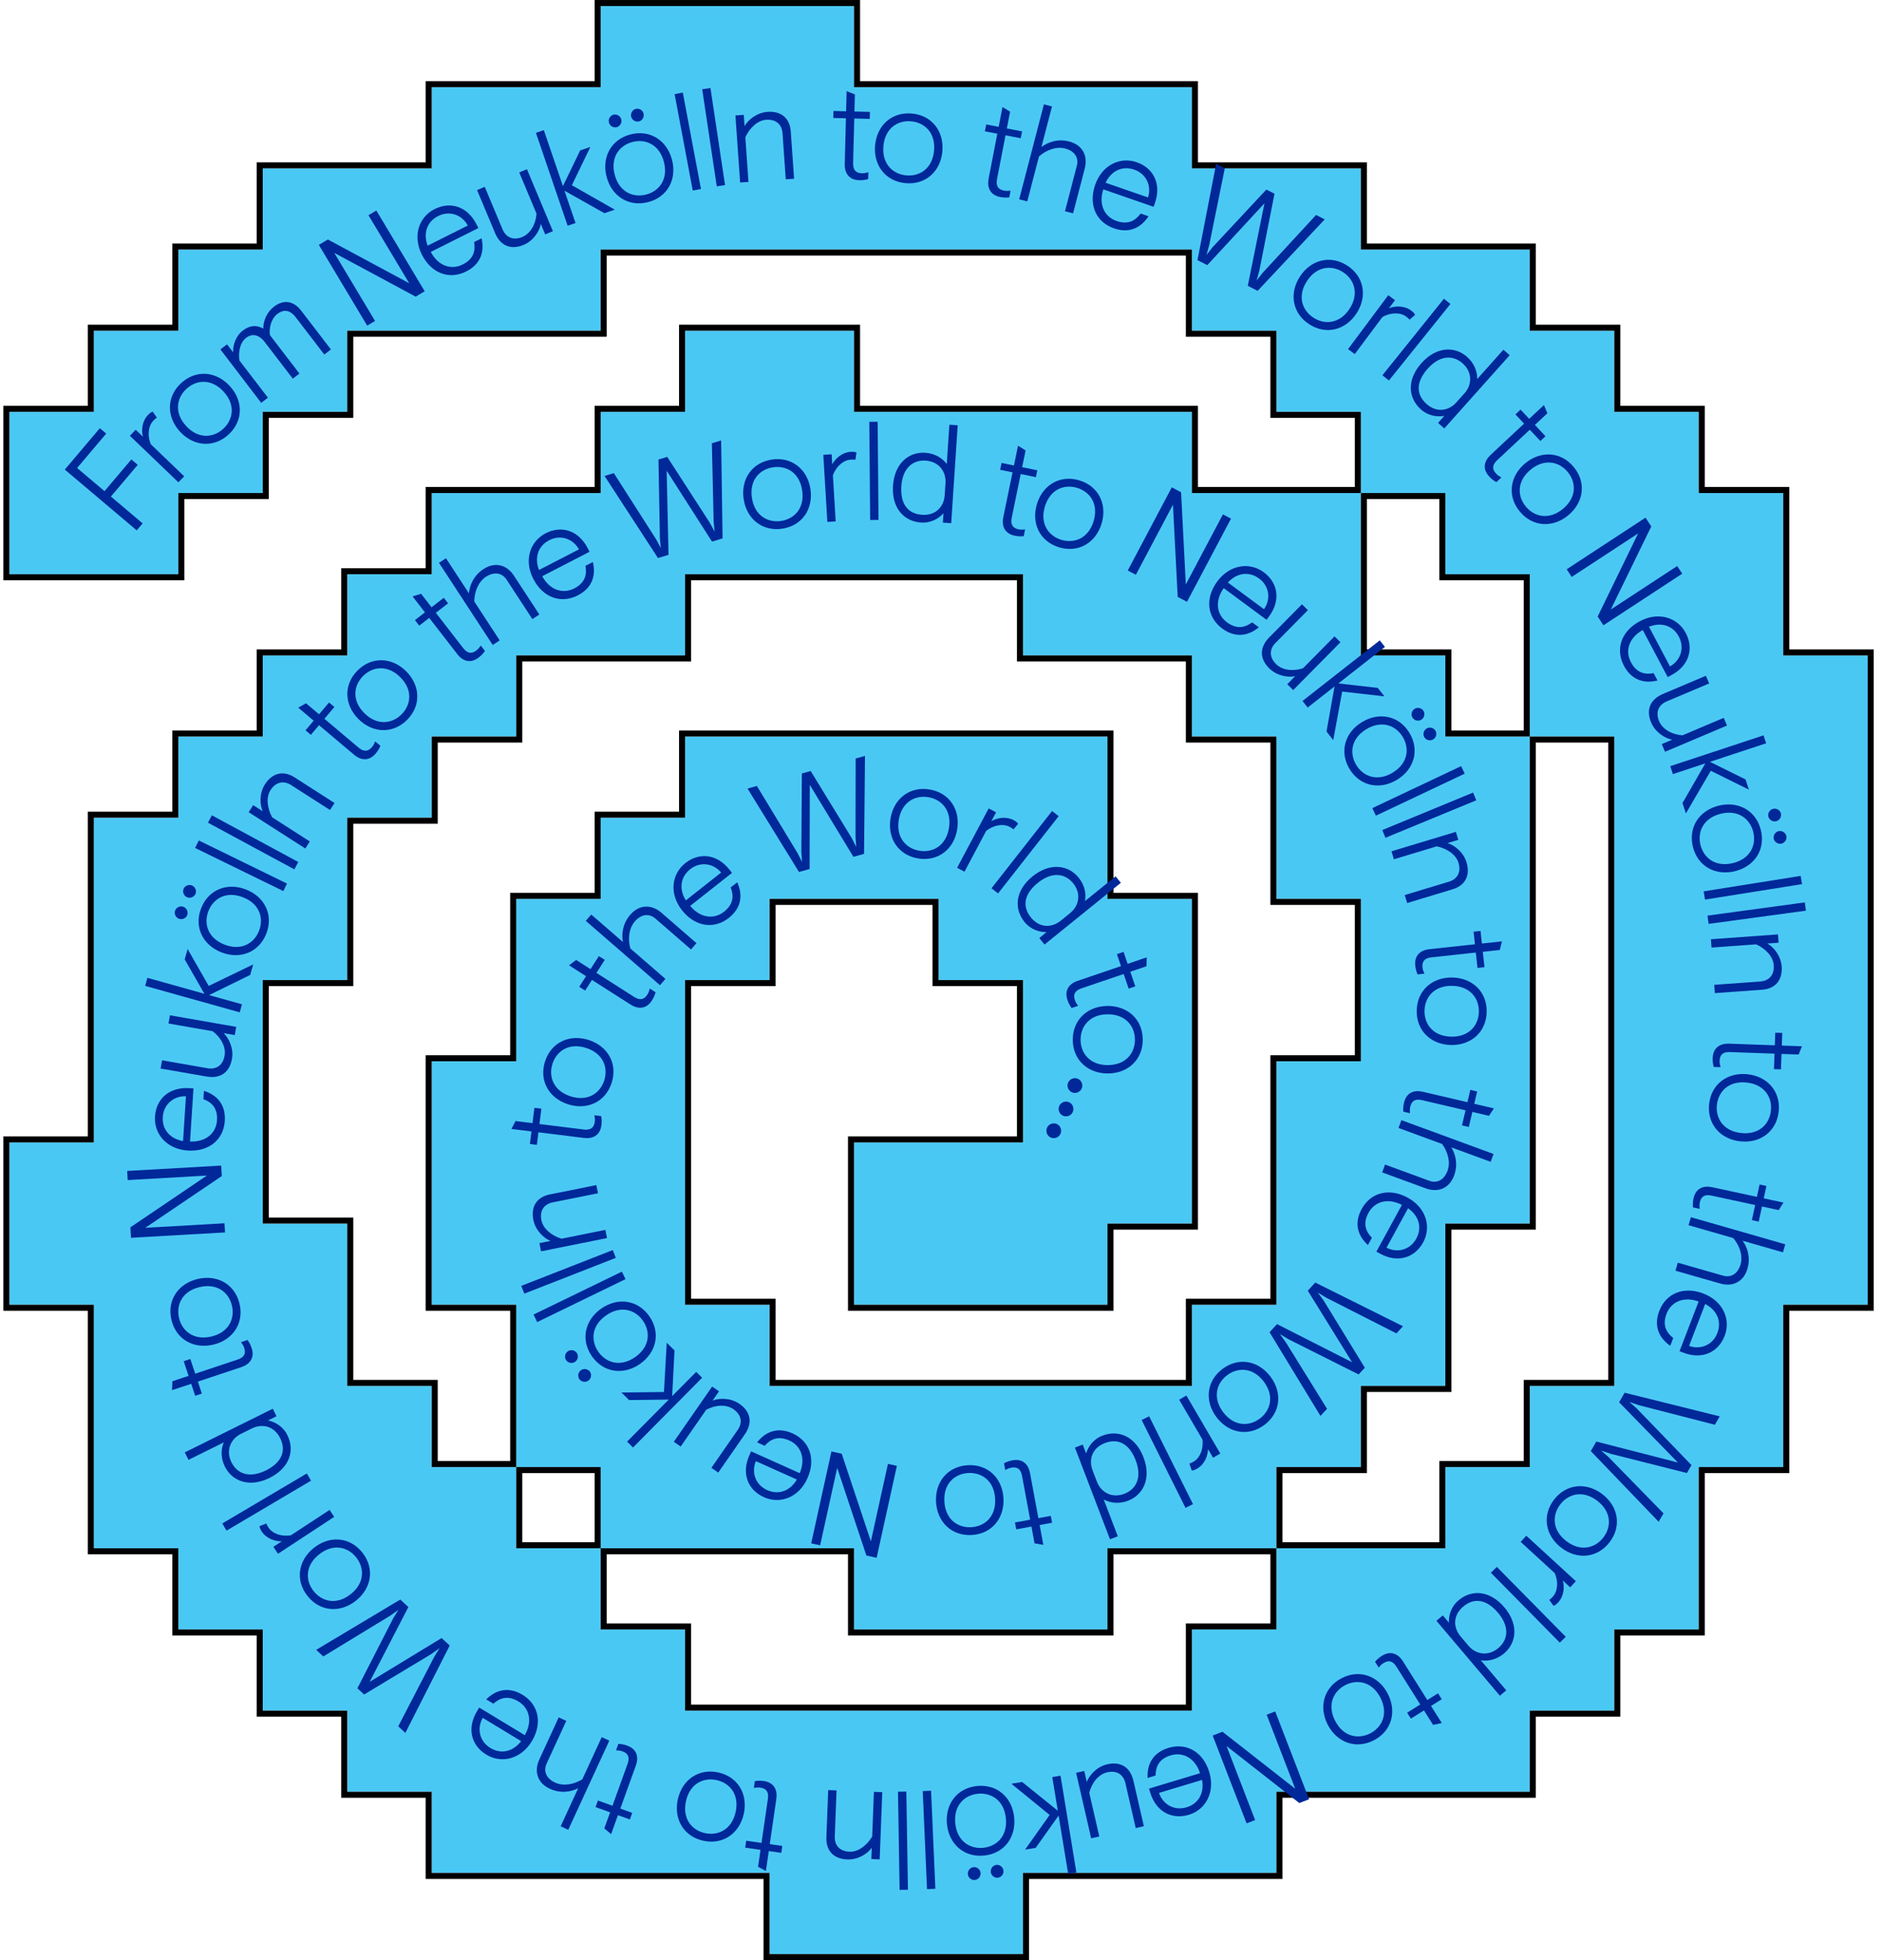 <svg width="192" height="200" viewBox="0 0 192 200" fill="none" xmlns="http://www.w3.org/2000/svg">
<path d="M181.924 66.874V50.306H173.304V42.023H164.689V33.745H156.068V25.462H138.833V17.178H121.598V8.894H87.127V0.617H61.277V8.894H44.042V17.178H26.806V25.462H18.192V33.745H9.571V42.023H0.957V58.59H18.192V50.306H26.806V42.023H35.427V33.745H61.277V25.462H121.598V33.745H130.218V42.023H138.833V50.306H147.454V58.59H156.068V75.151H164.689V141.414H156.068V149.691H147.454V157.975H130.218V166.259H121.598V174.542H69.892V166.259H61.277V157.975H52.663V149.691H44.042V141.414H35.427V124.847H26.806V100.002H35.427V83.435H44.042V75.151H52.663V66.874H69.892V58.59H104.362V66.874H121.598V75.151H130.218V91.718H138.833V108.286H130.218V133.13H121.598V141.414H78.513V133.13H69.892V100.002H78.513V91.718H95.748V100.002H104.362V116.563H87.127V133.13H112.983V124.847H121.598V91.718H112.983V75.151H69.892V83.435H61.277V91.718H52.663V108.286H44.042V133.13H52.663V149.691H61.277V157.975H87.127V166.259H112.983V157.975H130.218V149.691H138.833V141.414H147.454V124.847H156.068V75.151H147.454V66.874H138.833V50.306H121.598V42.023H87.127V33.745H69.892V42.023H61.277V50.306H44.042V58.59H35.427V66.874H26.806V75.151H18.192V83.435H9.571V116.563H0.957V133.13H9.571V157.975H18.192V166.259H26.806V174.542H35.427V182.82H44.042V191.103H78.513V199.387H104.362V191.103H130.218V182.82H156.068V174.542H164.689V166.259H173.304V149.691H181.924V133.13H190.539V66.874H181.924Z" fill="#4AC8F4"/>
<path d="M87.127 0.617V8.894H121.598V17.178H138.833V25.462H156.068V33.745H164.689V42.023H173.304V50.306H181.924V66.874H190.539V133.13H181.924V149.691H173.304V166.259H164.689V174.542H156.068V182.82H130.218V191.103H104.362V199.387H78.513V191.103H44.042V182.82H35.427V174.542H26.806V166.259H18.192V157.975H9.571V133.13H0.957V116.563H9.571V83.435H18.192V75.151H26.806V66.874H35.427V58.59H44.042V50.306H61.277V42.023H69.892V33.745H87.127V42.023H121.598V50.306H138.833V66.874H147.454V75.151H156.068V124.847H147.454V141.414H138.833V149.691H130.218V157.975H112.983V166.259H87.127V157.975H61.277V149.691H52.663V133.13H44.042V108.286H52.663V91.718H61.277V83.435H69.892V75.151H112.983V91.718H121.598V124.847H112.983V133.13H87.127V116.563H104.362V100.002H95.748V91.718H78.513V100.002H69.892V133.13H78.513V141.414H121.598V133.13H130.218V108.286H138.833V91.718H130.218V75.151H121.598V66.874H104.362V58.59H69.892V66.874H52.663V75.151H44.042V83.435H35.427V100.002H26.806V124.847H35.427V141.414H44.042V149.691H52.663V157.975H61.277V166.259H69.892V174.542H121.598V166.259H130.218V157.975H147.454V149.691H156.068V141.414H164.689V75.151H156.068V58.59H147.454V50.306H138.833V42.023H130.218V33.745H121.598V25.462H61.277V33.745H35.427V42.023H26.806V50.306H18.192V58.59H0.957V42.023H9.571V33.745H18.192V25.462H26.806V17.178H44.042V8.894H61.277V0.617H87.127ZM87.742 0.002H60.662V8.279H43.426V16.563H26.191V24.847H17.577V33.13H8.956V41.408H0.341V59.205H18.807V50.921H27.422V42.638H36.043V34.36H61.892V26.077H120.982V34.36H129.603V42.638H138.218V49.691H122.213V41.408H87.742V33.13H69.276V41.408H60.662V49.691H43.426V57.975H34.812V66.259H26.191V74.536H17.577V82.82H8.956V115.948H0.341V133.745H8.956V158.59H17.577V166.874H26.191V175.157H34.812V183.435H43.426V191.718H77.897V200.002H104.978V191.718H130.834V183.435H156.683V175.157H165.304V166.874H173.919V150.306H182.539V133.745H191.154V66.259H182.539V49.691H173.919V41.408H165.304V33.13H156.683V24.847H139.448V16.563H122.213V8.279H87.742V0.002ZM139.448 50.921H146.838V59.205H155.453V74.536H148.069V66.259H139.448V50.921ZM70.507 59.205H103.747V67.489H120.982V75.766H129.603V92.333H138.218V107.671H129.603V132.515H120.982V140.799H79.128V132.515H70.507V100.617H79.128V92.333H95.132V100.617H103.747V115.948H86.512V133.745H113.598V125.462H122.213V91.103H113.598V74.536H69.276V82.82H60.662V91.103H52.047V107.671H43.426V133.745H52.047V149.076H44.657V140.799H36.043V124.232H27.422V100.617H36.043V84.05H44.657V75.766H53.278V67.489H70.507V59.205ZM156.683 75.766H164.074V140.799H155.453V149.076H146.838V157.36H130.834V150.306H139.448V142.029H148.069V125.462H156.683V75.766ZM53.278 150.306H60.662V157.36H53.278V150.306ZM113.598 158.59H129.603V165.644H120.982V173.927H70.507V165.644H61.892V158.59H86.512V166.874H113.598V158.59Z" fill="black"/>
<path d="M6.612 47.913L10.185 43.693L10.835 44.242L7.865 47.75L10.662 50.115L13.402 46.88L14.051 47.429L11.312 50.665L14.55 53.403L13.947 54.115L6.612 47.913Z" fill="#002899"/>
<path d="M13.251 44.464L13.841 43.85L14.583 44.563C14.405 43.916 14.492 42.974 15.091 42.35C15.29 42.142 15.444 42.042 15.579 42.001L15.999 42.613C15.903 42.673 15.799 42.762 15.637 42.931C15.123 43.465 15.008 44.457 15.395 45.342L18.792 48.6L18.202 49.213L13.251 44.464Z" fill="#002899"/>
<path d="M18.366 44.047C16.98 42.544 16.966 40.485 18.481 39.09C19.995 37.695 22.047 37.876 23.434 39.379C24.82 40.882 24.833 42.941 23.319 44.336C21.805 45.731 19.753 45.55 18.366 44.047ZM22.808 39.955C21.561 38.603 20.03 38.745 19.021 39.675C18.011 40.605 17.745 42.118 18.992 43.471C20.239 44.822 21.77 44.681 22.779 43.751C23.789 42.821 24.055 41.307 22.808 39.955Z" fill="#002899"/>
<path d="M22.485 35.653L23.16 35.135L23.786 35.952C23.743 35.242 24.057 34.276 24.765 33.733C25.527 33.15 26.211 33.162 26.857 33.531C26.873 32.672 27.227 31.848 27.967 31.281C28.948 30.53 29.962 30.703 30.722 31.694L33.76 35.657L33.085 36.174L30.172 32.374C29.579 31.602 28.942 31.537 28.288 32.037C27.7 32.488 27.434 33.382 27.534 34.188L30.547 38.118L29.872 38.635L26.992 34.879C26.407 34.117 25.707 34.014 25.118 34.465C24.411 35.007 24.322 36.042 24.42 36.779L27.333 40.578L26.648 41.104L22.485 35.653Z" fill="#002899"/>
<path d="M32.528 24.987L33.447 24.438L41.75 28.904L37.592 21.959L38.394 21.48L43.326 29.72L42.407 30.269L34.104 25.803L38.261 32.748L37.46 33.227L32.528 24.987Z" fill="#002899"/>
<path d="M43.038 25.978C42.076 24.066 42.736 22.139 44.342 21.332C45.937 20.532 47.681 21.038 48.617 22.901L48.802 23.269L43.946 25.706C44.672 27.091 45.987 27.598 47.213 26.983C48.391 26.392 48.506 25.49 48.369 24.698L49.13 24.317C49.445 25.709 49.018 26.967 47.558 27.7C45.829 28.568 43.999 27.89 43.038 25.978ZM47.722 23.013C47.149 21.934 45.89 21.446 44.7 22.043C43.511 22.64 43.169 23.855 43.625 25.069L47.722 23.013Z" fill="#002899"/>
<path d="M50.502 23.769L48.669 19.393L49.454 19.065L51.271 23.403C51.621 24.238 52.368 24.564 53.291 24.178C54.127 23.828 54.659 22.863 54.736 21.804L52.972 17.592L53.757 17.264L56.406 23.588L55.621 23.916L55.176 22.854C55.042 23.564 54.447 24.557 53.422 24.986C52.156 25.515 51.069 25.123 50.502 23.769Z" fill="#002899"/>
<path d="M54.675 13.554L55.481 13.279L57.43 18.992L59.189 15.349L60.228 14.995L58.341 18.899L62.716 21.394L61.663 21.753L57.589 19.46L58.714 22.757L57.909 23.032L54.675 13.554Z" fill="#002899"/>
<path d="M61.886 18.037C61.371 16.058 62.33 14.235 64.323 13.717C66.316 13.2 68.041 14.325 68.556 16.303C69.071 18.282 68.113 20.104 66.119 20.622C64.127 21.14 62.401 20.015 61.886 18.037ZM62.121 12.504C62.031 12.158 62.247 11.79 62.579 11.704C62.925 11.614 63.293 11.83 63.383 12.176C63.472 12.521 63.256 12.889 62.911 12.979C62.579 13.065 62.21 12.849 62.121 12.504ZM67.732 16.517C67.269 14.738 65.852 14.142 64.523 14.488C63.195 14.833 62.247 16.043 62.71 17.823C63.173 19.602 64.59 20.197 65.919 19.852C67.248 19.507 68.195 18.296 67.732 16.517ZM64.392 11.913C64.302 11.568 64.519 11.2 64.864 11.11C65.197 11.024 65.565 11.24 65.655 11.585C65.745 11.93 65.528 12.298 65.196 12.385C64.85 12.474 64.482 12.258 64.392 11.913Z" fill="#002899"/>
<path d="M68.823 9.603L69.659 9.446L71.511 19.285L70.675 19.442L68.823 9.603Z" fill="#002899"/>
<path d="M71.639 9.109L72.48 8.983L73.966 18.886L73.124 19.012L71.639 9.109Z" fill="#002899"/>
<path d="M75.028 11.78L75.877 11.72L75.957 12.87C76.312 12.24 77.196 11.491 78.304 11.413C79.674 11.317 80.578 12.038 80.674 13.42L81.011 18.238L80.162 18.297L79.834 13.603C79.771 12.7 79.168 12.15 78.168 12.22C77.306 12.28 76.504 13.01 76.037 14.006L76.356 18.563L75.507 18.622L75.028 11.78Z" fill="#002899"/>
<path d="M86.181 16.743L86.3 12.068L85.011 12.036L85.029 11.323L86.319 11.356L86.371 9.299L87.214 9.636L87.169 11.377L88.747 11.418L88.729 12.131L87.151 12.09L87.034 16.642C87.016 17.368 87.338 17.665 87.928 17.68C88.188 17.686 88.326 17.649 88.59 17.573L88.572 18.272C88.226 18.373 87.951 18.394 87.649 18.386C86.606 18.359 86.158 17.648 86.181 16.743Z" fill="#002899"/>
<path d="M89.277 14.827C89.462 12.791 90.98 11.399 93.03 11.585C95.081 11.77 96.324 13.412 96.139 15.447C95.955 17.483 94.437 18.874 92.387 18.689C90.337 18.503 89.093 16.862 89.277 14.827ZM95.292 15.37C95.457 13.54 94.325 12.501 92.958 12.377C91.591 12.254 90.291 13.073 90.125 14.903C89.959 16.734 91.091 17.773 92.459 17.896C93.826 18.02 95.126 17.201 95.292 15.37Z" fill="#002899"/>
<path d="M100.857 18.237L101.746 13.643L100.479 13.398L100.615 12.698L101.882 12.943L102.273 10.922L103.049 11.394L102.718 13.105L104.268 13.405L104.132 14.105L102.582 13.805L101.716 18.277C101.577 18.991 101.846 19.337 102.426 19.449C102.682 19.498 102.824 19.484 103.096 19.453L102.963 20.14C102.605 20.182 102.331 20.157 102.034 20.1C101.009 19.901 100.685 19.126 100.857 18.237Z" fill="#002899"/>
<path d="M106.499 10.65L107.323 10.864L106.245 15.004C106.881 14.518 107.89 14.129 109.085 14.44C110.426 14.788 111.005 15.888 110.666 17.189L109.474 21.767L108.651 21.553L109.857 16.921C110.085 16.046 109.589 15.392 108.659 15.15C107.756 14.916 106.718 15.312 105.992 15.973L104.8 20.551L103.977 20.337L106.499 10.65Z" fill="#002899"/>
<path d="M111.728 18.859C112.43 16.837 114.272 15.966 115.972 16.555C117.657 17.14 118.51 18.743 117.826 20.713L117.691 21.101L112.556 19.32C112.069 20.807 112.621 22.102 113.918 22.552C115.163 22.983 115.89 22.437 116.363 21.788L117.167 22.067C116.388 23.263 115.187 23.834 113.644 23.299C111.815 22.665 111.026 20.881 111.728 18.859ZM117.121 20.149C117.495 18.986 116.968 17.743 115.71 17.307C114.453 16.871 113.342 17.473 112.79 18.646L117.121 20.149Z" fill="#002899"/>
<path d="M124.069 16.727L124.95 17.177L123.363 25.011L123.085 26.009L123.73 25.199L129.192 19.343L130.023 19.768L128.474 27.622L128.195 28.619L128.84 27.809L134.265 21.935L135.145 22.385L128.302 29.676L127.299 29.164L129.001 20.741L123.167 27.053L122.165 26.541L124.069 16.727Z" fill="#002899"/>
<path d="M132.618 28.217C133.732 26.503 135.725 25.982 137.45 27.102C139.176 28.223 139.509 30.255 138.395 31.968C137.281 33.682 135.288 34.204 133.562 33.082C131.836 31.962 131.504 29.93 132.618 28.217ZM137.681 31.505C138.683 29.964 138.167 28.517 137.017 27.77C135.866 27.022 134.333 27.139 133.331 28.68C132.329 30.221 132.845 31.668 133.996 32.416C135.146 33.163 136.679 33.046 137.681 31.505Z" fill="#002899"/>
<path d="M141.63 30.122L142.313 30.63L141.698 31.455C142.317 31.198 143.264 31.168 143.958 31.684C144.189 31.857 144.307 31.996 144.365 32.125L143.809 32.618C143.738 32.53 143.636 32.437 143.449 32.298C142.855 31.855 141.855 31.863 141.025 32.357L138.211 36.129L137.529 35.621L141.63 30.122Z" fill="#002899"/>
<path d="M147.307 30.483L147.971 31.015L141.697 38.822L141.033 38.29L147.307 30.483Z" fill="#002899"/>
<path d="M145.021 37.048C146.547 35.339 148.431 35.31 149.68 36.424C150.366 37.036 150.725 37.87 150.702 38.678L153.379 35.68L154.014 36.246L147.344 43.715L146.709 43.149L147.349 42.433C146.636 42.551 145.727 42.457 144.96 41.772C143.659 40.612 143.495 38.757 145.021 37.048ZM148.573 41.062L149.405 40.131C150.2 39.24 150.215 37.967 149.222 37.081C148.198 36.168 146.853 36.274 145.656 37.614C144.459 38.955 144.435 40.238 145.53 41.215C146.626 42.192 147.851 41.87 148.573 41.062Z" fill="#002899"/>
<path d="M152.068 46.42L155.486 43.224L154.605 42.283L155.126 41.795L156.007 42.737L157.511 41.331L157.862 42.168L156.588 43.358L157.667 44.51L157.146 44.997L156.068 43.845L152.74 46.956C152.209 47.453 152.223 47.89 152.626 48.321C152.805 48.511 152.928 48.583 153.167 48.717L152.656 49.195C152.341 49.02 152.134 48.838 151.927 48.618C151.214 47.856 151.407 47.038 152.068 46.42Z" fill="#002899"/>
<path d="M155.597 47.276C157.168 45.968 159.226 46.06 160.542 47.641C161.859 49.223 161.574 51.261 160.003 52.568C158.431 53.876 156.373 53.784 155.057 52.203C153.74 50.621 154.025 48.583 155.597 47.276ZM159.459 51.914C160.872 50.739 160.808 49.204 159.931 48.15C159.053 47.096 157.554 46.754 156.141 47.929C154.727 49.105 154.791 50.64 155.669 51.694C156.547 52.748 158.045 53.09 159.459 51.914Z" fill="#002899"/>
<path d="M167.872 52.82L168.459 53.715L164.332 62.192L171.107 57.755L171.619 58.535L163.581 63.8L162.994 62.905L167.12 54.428L160.345 58.865L159.833 58.085L167.872 52.82Z" fill="#002899"/>
<path d="M167.302 63.383C169.194 62.381 171.136 62.998 171.978 64.586C172.813 66.162 172.344 67.916 170.501 68.892L170.137 69.084L167.593 64.284C166.223 65.04 165.744 66.365 166.387 67.576C167.004 68.74 167.908 68.836 168.697 68.682L169.095 69.434C167.71 69.779 166.442 69.38 165.677 67.937C164.772 66.228 165.41 64.384 167.302 63.383ZM170.369 67.999C171.436 67.403 171.897 66.135 171.274 64.959C170.651 63.783 169.428 63.468 168.224 63.95L170.369 67.999Z" fill="#002899"/>
<path d="M169.659 70.804L174.033 68.952L174.365 69.735L170.029 71.571C169.195 71.924 168.871 72.672 169.262 73.594C169.615 74.428 170.584 74.956 171.644 75.029L175.853 73.247L176.185 74.031L169.865 76.706L169.533 75.923L170.595 75.473C169.884 75.342 168.887 74.751 168.454 73.728C167.918 72.465 168.307 71.376 169.659 70.804Z" fill="#002899"/>
<path d="M179.913 75.032L180.18 75.839L174.447 77.734L178.075 79.526L178.42 80.567L174.531 78.645L171.995 82.994L171.646 81.939L173.978 77.889L170.668 78.983L170.401 78.175L179.913 75.032Z" fill="#002899"/>
<path d="M175.362 82.201C177.35 81.72 179.158 82.708 179.642 84.708C180.127 86.709 178.973 88.414 176.985 88.895C174.996 89.376 173.189 88.388 172.704 86.388C172.22 84.388 173.374 82.682 175.362 82.201ZM176.784 88.068C178.572 87.635 179.192 86.229 178.869 84.896C178.545 83.562 177.35 82.595 175.563 83.028C173.775 83.461 173.155 84.867 173.478 86.201C173.801 87.534 174.996 88.501 176.784 88.068ZM180.893 82.528C181.241 82.444 181.605 82.666 181.686 82.999C181.77 83.346 181.548 83.71 181.201 83.795C180.854 83.878 180.489 83.656 180.405 83.31C180.325 82.976 180.547 82.612 180.893 82.528ZM181.446 84.808C181.793 84.724 182.158 84.946 182.242 85.293C182.322 85.626 182.1 85.991 181.754 86.075C181.406 86.159 181.042 85.936 180.961 85.603C180.877 85.256 181.099 84.892 181.446 84.808Z" fill="#002899"/>
<path d="M183.705 89.371L183.839 90.212L173.942 91.789L173.808 90.949L183.705 89.371Z" fill="#002899"/>
<path d="M184.124 92.075L184.239 92.918L174.313 94.268L174.198 93.425L184.124 92.075Z" fill="#002899"/>
<path d="M181.39 95.342L181.452 96.189L180.302 96.273C180.933 96.626 181.685 97.506 181.765 98.614C181.864 99.982 181.145 100.886 179.763 100.986L174.946 101.334L174.885 100.487L179.578 100.147C180.482 100.082 181.029 99.478 180.957 98.48C180.895 97.618 180.163 96.819 179.166 96.355L174.609 96.684L174.548 95.836L181.39 95.342Z" fill="#002899"/>
<path d="M176.388 106.49L181.066 106.659L181.112 105.371L181.825 105.396L181.779 106.685L183.836 106.759L183.49 107.598L181.748 107.535L181.691 109.111L180.978 109.086L181.035 107.509L176.48 107.345C175.754 107.319 175.453 107.637 175.433 108.227C175.423 108.487 175.459 108.626 175.532 108.889L174.832 108.864C174.735 108.517 174.718 108.242 174.729 107.941C174.766 106.899 175.483 106.458 176.388 106.49Z" fill="#002899"/>
<path d="M178.273 109.61C180.306 109.824 181.675 111.361 181.46 113.406C181.244 115.452 179.585 116.67 177.551 116.456C175.518 116.242 174.149 114.705 174.364 112.66C174.58 110.614 176.239 109.396 178.273 109.61ZM177.641 115.61C179.469 115.803 180.525 114.687 180.668 113.323C180.812 111.959 180.012 110.648 178.184 110.455C176.355 110.263 175.299 111.379 175.156 112.743C175.012 114.107 175.812 115.418 177.641 115.61Z" fill="#002899"/>
<path d="M174.664 121.134L179.238 122.121L179.51 120.861L180.208 121.012L179.936 122.272L181.948 122.706L181.46 123.471L179.756 123.103L179.423 124.645L178.726 124.494L179.059 122.953L174.605 121.992C173.894 121.838 173.543 122.099 173.418 122.676C173.363 122.93 173.375 123.073 173.4 123.345L172.716 123.197C172.681 122.839 172.712 122.565 172.776 122.27C172.996 121.251 173.779 120.943 174.664 121.134Z" fill="#002899"/>
<path d="M182.13 126.962L181.895 127.78L177.78 126.597C178.25 127.247 178.614 128.264 178.273 129.451C177.891 130.782 176.775 131.333 175.483 130.961L170.932 129.654L171.167 128.837L175.771 130.159C176.641 130.409 177.307 129.93 177.572 129.007C177.83 128.111 177.461 127.062 176.817 126.321L172.266 125.014L172.501 124.197L182.13 126.962Z" fill="#002899"/>
<path d="M173.781 131.986C175.78 132.753 176.592 134.621 175.948 136.299C175.309 137.964 173.679 138.765 171.731 138.018L171.346 137.87L173.293 132.798C171.822 132.264 170.509 132.774 170.017 134.055C169.546 135.285 170.069 136.029 170.703 136.522L170.398 137.316C169.226 136.499 168.694 135.282 169.279 133.758C169.972 131.952 171.782 131.22 173.781 131.986ZM172.318 137.332C173.468 137.743 174.728 137.257 175.205 136.014C175.682 134.772 175.115 133.644 173.96 133.054L172.318 137.332Z" fill="#002899"/>
<path d="M175.445 144.52L174.95 145.374L167.209 143.381L166.227 143.05L167.003 143.737L172.563 149.492L172.096 150.299L164.334 148.341L163.352 148.011L164.128 148.697L169.709 154.417L169.214 155.272L162.292 148.062L162.855 147.089L171.178 149.229L165.18 143.078L165.744 142.105L175.445 144.52Z" fill="#002899"/>
<path d="M163.473 152.459C165.095 153.704 165.459 155.731 164.204 157.362C162.95 158.994 160.897 159.165 159.275 157.92C157.653 156.674 157.29 154.648 158.544 153.016C159.799 151.384 161.852 151.213 163.473 152.459ZM159.794 157.245C161.252 158.365 162.737 157.966 163.573 156.877C164.409 155.79 164.414 154.253 162.955 153.134C161.496 152.013 160.012 152.413 159.176 153.501C158.339 154.589 158.335 156.125 159.794 157.245Z" fill="#002899"/>
<path d="M160.766 161.334L160.19 161.961L159.433 161.265C159.625 161.907 159.559 162.852 158.974 163.488C158.779 163.701 158.628 163.804 158.494 163.849L158.06 163.246C158.155 163.184 158.257 163.092 158.415 162.92C158.917 162.374 159.01 161.38 158.603 160.504L155.136 157.323L155.711 156.697L160.766 161.334Z" fill="#002899"/>
<path d="M159.736 167.009L159.13 167.606L152.099 160.474L152.705 159.878L159.736 167.009Z" fill="#002899"/>
<path d="M153.475 164.007C154.955 165.756 154.722 167.625 153.444 168.706C152.741 169.3 151.864 169.538 151.067 169.403L153.665 172.471L153.016 173.021L146.543 165.377L147.193 164.828L147.814 165.561C147.796 164.839 148.016 163.952 148.802 163.287C150.133 162.162 151.994 162.259 153.475 164.007ZM149.002 166.964L149.808 167.917C150.58 168.828 151.839 169.02 152.856 168.161C153.904 167.275 153.986 165.929 152.825 164.557C151.664 163.185 150.395 162.982 149.274 163.93C148.153 164.878 148.301 166.136 149.002 166.964Z" fill="#002899"/>
<path d="M143.12 169.503L145.613 173.463L146.705 172.777L147.085 173.38L145.993 174.067L147.089 175.809L146.201 175.994L145.272 174.52L143.936 175.36L143.556 174.756L144.892 173.916L142.465 170.061C142.078 169.446 141.646 169.377 141.146 169.691C140.926 169.83 140.831 169.938 140.654 170.146L140.282 169.554C140.513 169.278 140.731 169.109 140.987 168.949C141.87 168.393 142.638 168.737 143.12 169.503Z" fill="#002899"/>
<path d="M141.578 172.82C142.518 174.635 141.986 176.624 140.157 177.569C138.328 178.514 136.397 177.798 135.457 175.982C134.518 174.167 135.05 172.178 136.879 171.232C138.708 170.287 140.639 171.004 141.578 172.82ZM136.213 175.592C137.058 177.224 138.572 177.492 139.791 176.863C141.01 176.232 141.667 174.843 140.822 173.21C139.978 171.577 138.464 171.309 137.244 171.939C136.025 172.569 135.369 173.959 136.213 175.592Z" fill="#002899"/>
<path d="M133.553 183.586L132.554 183.971L125.132 178.157L128.046 185.709L127.175 186.044L123.717 177.085L124.716 176.699L132.139 182.514L129.224 174.962L130.096 174.626L133.553 183.586Z" fill="#002899"/>
<path d="M123.368 180.817C123.986 182.866 123.005 184.652 121.284 185.171C119.576 185.686 117.943 184.889 117.341 182.893L117.222 182.498L122.426 180.928C121.948 179.439 120.739 178.714 119.425 179.111C118.163 179.491 117.895 180.36 117.894 181.163L117.079 181.409C117.007 179.983 117.645 178.817 119.208 178.345C121.062 177.786 122.749 178.768 123.368 180.817ZM118.243 182.935C118.622 184.097 119.779 184.794 121.054 184.409C122.329 184.025 122.874 182.886 122.633 181.612L118.243 182.935Z" fill="#002899"/>
<path d="M115.633 181.712L116.696 186.337L115.867 186.528L114.813 181.943C114.61 181.061 113.93 180.612 112.954 180.836C112.071 181.039 111.382 181.9 111.126 182.93L112.149 187.381L111.32 187.571L109.784 180.888L110.613 180.698L110.871 181.821C111.124 181.143 111.88 180.266 112.963 180.018C114.3 179.711 115.305 180.282 115.633 181.712Z" fill="#002899"/>
<path d="M109.813 191.064L108.974 191.201L107.998 185.247L105.66 188.548L104.577 188.725L107.084 185.188L103.183 182.005L104.28 181.825L107.918 184.76L107.354 181.322L108.194 181.185L109.813 191.064Z" fill="#002899"/>
<path d="M103.466 185.444C103.667 187.479 102.437 189.13 100.387 189.332C98.338 189.534 96.809 188.155 96.608 186.121C96.407 184.086 97.637 182.435 99.686 182.233C101.736 182.03 103.265 183.41 103.466 185.444ZM97.455 186.037C97.636 187.866 98.943 188.675 100.309 188.54C101.675 188.405 102.799 187.357 102.619 185.528C102.438 183.698 101.13 182.889 99.765 183.024C98.398 183.159 97.274 184.208 97.455 186.037ZM100.038 191.104C100.073 191.459 99.802 191.789 99.447 191.824C99.106 191.858 98.775 191.587 98.74 191.232C98.706 190.877 98.976 190.547 99.318 190.513C99.673 190.478 100.003 190.749 100.038 191.104ZM102.374 190.873C102.41 191.229 102.139 191.558 101.797 191.592C101.442 191.627 101.111 191.357 101.077 191.001C101.042 190.647 101.312 190.316 101.668 190.281C102.009 190.248 102.339 190.519 102.374 190.873Z" fill="#002899"/>
<path d="M95.424 192.718L94.574 192.755L94.137 182.753L94.987 182.716L95.424 192.718Z" fill="#002899"/>
<path d="M92.627 192.817L91.776 192.831L91.613 182.817L92.464 182.803L92.627 192.817Z" fill="#002899"/>
<path d="M89.744 189.718L88.893 189.685L88.937 188.533C88.516 189.121 87.557 189.771 86.446 189.728C85.074 189.676 84.254 188.862 84.307 187.477L84.493 182.651L85.343 182.684L85.162 187.386C85.127 188.291 85.667 188.902 86.669 188.94C87.533 188.974 88.409 188.335 88.981 187.395L89.156 182.83L90.007 182.863L89.744 189.718Z" fill="#002899"/>
<path d="M79.201 183.536L78.532 188.165L79.808 188.349L79.706 189.055L78.43 188.87L78.135 190.906L77.338 190.473L77.587 188.749L76.026 188.523L76.128 187.817L77.689 188.043L78.341 183.537C78.445 182.817 78.16 182.485 77.577 182.401C77.319 182.363 77.177 182.385 76.907 182.429L77.007 181.736C77.362 181.677 77.638 181.689 77.937 181.732C78.969 181.881 79.33 182.64 79.201 183.536Z" fill="#002899"/>
<path d="M75.878 185.08C75.436 187.075 73.754 188.262 71.743 187.817C69.734 187.372 68.71 185.586 69.153 183.591C69.595 181.596 71.278 180.409 73.287 180.854C75.297 181.299 76.321 183.085 75.878 185.08ZM69.983 183.775C69.585 185.569 70.576 186.744 71.916 187.041C73.255 187.337 74.65 186.69 75.048 184.896C75.445 183.102 74.455 181.927 73.115 181.631C71.775 181.334 70.381 181.98 69.983 183.775Z" fill="#002899"/>
<path d="M64.871 180.138L63.285 184.538L64.499 184.975L64.257 185.646L63.043 185.209L62.345 187.145L61.652 186.56L62.243 184.921L60.758 184.386L61 183.715L62.484 184.25L64.029 179.966C64.275 179.282 64.063 178.9 63.508 178.7C63.263 178.611 63.12 178.603 62.846 178.592L63.084 177.934C63.444 177.947 63.712 178.015 63.995 178.117C64.977 178.47 65.178 179.286 64.871 180.138Z" fill="#002899"/>
<path d="M57.972 186.701L57.199 186.345L58.989 182.459C58.276 182.825 57.215 183.031 56.093 182.515C54.834 181.936 54.458 180.751 55.02 179.531L57 175.233L57.772 175.589L55.77 179.936C55.392 180.758 55.765 181.489 56.638 181.89C57.485 182.28 58.577 182.073 59.408 181.549L61.387 177.251L62.16 177.607L57.972 186.701Z" fill="#002899"/>
<path d="M54.25 177.672C53.14 179.502 51.155 179.968 49.617 179.036C48.092 178.111 47.594 176.365 48.676 174.582L48.889 174.23L53.538 177.047C54.325 175.696 54.057 174.313 52.882 173.602C51.756 172.919 50.93 173.301 50.332 173.837L49.604 173.396C50.616 172.389 51.911 172.082 53.307 172.929C54.962 173.932 55.361 175.842 54.25 177.672ZM49.247 175.281C48.637 176.34 48.892 177.665 50.031 178.355C51.169 179.046 52.381 178.689 53.167 177.657L49.247 175.281Z" fill="#002899"/>
<path d="M41.353 176.817L40.63 176.143L44.305 169.046L44.847 168.163L44.004 168.765L37.147 172.897L36.464 172.261L40.109 165.136L40.651 164.253L39.808 164.855L32.981 169.015L32.258 168.341L40.837 163.208L41.661 163.975L37.713 171.606L45.054 167.137L45.877 167.904L41.353 176.817Z" fill="#002899"/>
<path d="M36.307 163.328C34.704 164.597 32.649 164.457 31.371 162.844C30.093 161.231 30.426 159.2 32.029 157.931C33.631 156.662 35.686 156.802 36.965 158.415C38.243 160.027 37.91 162.059 36.307 163.328ZM32.557 158.598C31.116 159.739 31.143 161.275 31.995 162.35C32.847 163.425 34.337 163.803 35.778 162.661C37.22 161.52 37.193 159.984 36.341 158.909C35.488 157.834 33.999 157.456 32.557 158.598Z" fill="#002899"/>
<path d="M28.359 158.538L27.892 157.827L28.752 157.263C28.082 157.292 27.182 156.997 26.707 156.275C26.549 156.035 26.486 155.863 26.475 155.722L27.166 155.449C27.203 155.556 27.267 155.678 27.395 155.873C27.802 156.492 28.743 156.825 29.692 156.645L33.625 154.063L34.092 154.774L28.359 158.538Z" fill="#002899"/>
<path d="M23.111 156.177L22.678 155.445L31.299 150.345L31.733 151.077L23.111 156.177Z" fill="#002899"/>
<path d="M27.5 150.798C25.447 151.816 23.687 151.143 22.942 149.643C22.533 148.82 22.511 147.912 22.832 147.17L19.23 148.957L18.851 148.195L27.828 143.742L28.206 144.504L27.346 144.931C28.051 145.087 28.86 145.512 29.318 146.434C30.093 147.995 29.554 149.779 27.5 150.798ZM25.698 145.749L24.579 146.304C23.509 146.835 23.02 148.011 23.612 149.203C24.223 150.433 25.511 150.835 27.122 150.035C28.733 149.236 29.234 148.054 28.581 146.739C27.927 145.423 26.669 145.267 25.698 145.749Z" fill="#002899"/>
<path d="M24.626 139.493L20.185 140.97L20.592 142.193L19.915 142.418L19.508 141.195L17.554 141.844L17.585 140.938L19.239 140.388L18.741 138.891L19.418 138.666L19.916 140.163L24.24 138.725C24.93 138.496 25.099 138.092 24.913 137.532C24.831 137.285 24.749 137.168 24.588 136.947L25.252 136.726C25.465 137.016 25.578 137.268 25.673 137.554C26.002 138.544 25.485 139.207 24.626 139.493Z" fill="#002899"/>
<path d="M21.747 137.202C19.755 137.667 17.956 136.664 17.488 134.66C17.02 132.657 18.189 130.961 20.18 130.497C22.172 130.032 23.97 131.035 24.439 133.039C24.907 135.043 23.738 136.738 21.747 137.202ZM20.374 131.325C18.583 131.743 17.952 133.143 18.263 134.479C18.575 135.815 19.762 136.792 21.553 136.374C23.344 135.956 23.975 134.555 23.663 133.22C23.351 131.884 22.165 130.907 20.374 131.325Z" fill="#002899"/>
<path d="M13.364 126.296L13.304 125.228L21.112 119.946L13.028 120.408L12.975 119.477L22.566 118.93L22.627 119.997L14.819 125.279L22.902 124.818L22.956 125.749L13.364 126.296Z" fill="#002899"/>
<path d="M19.165 117.395C17.028 117.259 15.697 115.717 15.812 113.924C15.926 112.145 17.244 110.896 19.326 111.03L19.736 111.056L19.388 116.475C20.951 116.548 22.053 115.67 22.14 114.302C22.225 112.988 21.504 112.433 20.752 112.151L20.806 111.303C22.168 111.734 23.038 112.738 22.934 114.366C22.81 116.296 21.3 117.532 19.165 117.395ZM18.97 111.858C17.749 111.808 16.692 112.647 16.607 113.975C16.521 115.302 17.398 116.21 18.676 116.43L18.97 111.858Z" fill="#002899"/>
<path d="M21.065 109.843L16.387 109.026L16.534 108.189L21.171 108.999C22.063 109.154 22.741 108.702 22.913 107.715C23.069 106.824 22.542 105.855 21.692 105.219L17.191 104.433L17.337 103.595L24.096 104.776L23.949 105.614L22.814 105.415C23.34 105.911 23.855 106.947 23.664 108.042C23.428 109.393 22.511 110.096 21.065 109.843Z" fill="#002899"/>
<path d="M14.809 100.592L15.039 99.773L20.853 101.401L18.844 97.891L19.141 96.834L21.292 100.598L25.826 98.407L25.526 99.476L21.329 101.535L24.685 102.475L24.456 103.293L14.809 100.592Z" fill="#002899"/>
<path d="M18.247 93.742C17.914 93.612 17.743 93.221 17.868 92.902C17.997 92.57 18.388 92.398 18.721 92.528C19.053 92.657 19.224 93.048 19.095 93.38C18.97 93.7 18.579 93.871 18.247 93.742ZM19.1 91.557C18.767 91.427 18.596 91.036 18.725 90.704C18.85 90.385 19.241 90.213 19.574 90.343C19.906 90.473 20.077 90.863 19.953 91.183C19.823 91.515 19.432 91.687 19.1 91.557ZM22.593 97.173C20.688 96.43 19.773 94.587 20.521 92.67C21.269 90.754 23.192 90.017 25.096 90.76C27.001 91.502 27.917 93.346 27.168 95.263C26.42 97.179 24.497 97.916 22.593 97.173ZM24.788 91.552C23.074 90.884 21.761 91.682 21.263 92.96C20.764 94.237 21.189 95.713 22.902 96.381C24.615 97.049 25.928 96.251 26.427 94.973C26.926 93.695 26.5 92.219 24.788 91.552Z" fill="#002899"/>
<path d="M19.905 86.52L20.279 85.756L29.279 90.157L28.905 90.921L19.905 86.52Z" fill="#002899"/>
<path d="M21.214 83.941L21.619 83.193L30.432 87.955L30.028 88.703L21.214 83.941Z" fill="#002899"/>
<path d="M25.371 82.871L25.83 82.155L26.801 82.777C26.507 82.116 26.433 80.96 27.034 80.025C27.776 78.87 28.893 78.577 30.061 79.325L34.128 81.933L33.668 82.649L29.705 80.107C28.943 79.618 28.142 79.774 27.6 80.616C27.134 81.344 27.24 82.423 27.76 83.392L31.607 85.859L31.148 86.575L25.371 82.871Z" fill="#002899"/>
<path d="M36.122 77.009L32.547 73.993L31.715 74.978L31.169 74.518L32.001 73.533L30.428 72.206L31.218 71.76L32.55 72.883L33.568 71.678L34.113 72.138L33.095 73.343L36.576 76.279C37.132 76.748 37.565 76.683 37.945 76.232C38.113 76.033 38.17 75.902 38.276 75.65L38.81 76.1C38.673 76.433 38.517 76.66 38.322 76.891C37.65 77.688 36.814 77.593 36.122 77.009Z" fill="#002899"/>
<path d="M36.572 73.371C35.124 71.928 35.024 69.873 36.477 68.415C37.929 66.958 39.987 67.052 41.435 68.495C42.883 69.937 42.984 71.993 41.531 73.45C40.078 74.907 38.02 74.814 36.572 73.371ZM40.834 69.097C39.532 67.799 38.009 68.006 37.04 68.977C36.072 69.948 35.87 71.471 37.173 72.769C38.475 74.066 39.998 73.86 40.967 72.888C41.935 71.917 42.137 70.394 40.834 69.097Z" fill="#002899"/>
<path d="M46.655 66.746L43.79 63.047L42.77 63.837L42.333 63.273L43.353 62.483L42.093 60.856L42.959 60.585L44.026 61.963L45.274 60.997L45.711 61.561L44.463 62.527L47.252 66.127C47.698 66.703 48.135 66.729 48.602 66.368C48.807 66.208 48.891 66.092 49.047 65.867L49.475 66.42C49.271 66.717 49.071 66.906 48.833 67.091C48.008 67.73 47.21 67.462 46.655 66.746Z" fill="#002899"/>
<path d="M44.785 57.425L45.497 56.96L47.84 60.543C47.908 59.744 48.298 58.736 49.332 58.061C50.493 57.303 51.697 57.614 52.432 58.74L55.023 62.702L54.311 63.167L51.691 59.159C51.195 58.401 50.377 58.329 49.573 58.854C48.791 59.364 48.386 60.4 48.388 61.381L50.978 65.343L50.266 65.809L44.785 57.425Z" fill="#002899"/>
<path d="M54.412 59.077C53.428 57.175 54.065 55.24 55.663 54.415C57.248 53.596 58.998 54.082 59.956 55.934L60.145 56.299L55.317 58.794C56.06 60.171 57.38 60.662 58.6 60.032C59.77 59.427 59.874 58.524 59.729 57.735L60.485 57.344C60.817 58.732 60.404 59.996 58.953 60.745C57.234 61.634 55.396 60.978 54.412 59.077ZM59.062 56.056C58.476 54.984 57.211 54.511 56.028 55.122C54.846 55.733 54.518 56.952 54.989 58.161L59.062 56.056Z" fill="#002899"/>
<path d="M61.677 48.563L62.622 48.276L66.925 55.008L67.418 55.919L67.319 54.888L67.177 46.889L68.069 46.618L72.412 53.338L72.905 54.249L72.806 53.218L72.624 45.231L73.57 44.944L73.716 54.934L72.64 55.261L68.011 48.026L68.203 56.612L67.126 56.94L61.677 48.563Z" fill="#002899"/>
<path d="M75.869 50.936C75.561 48.916 76.701 47.202 78.736 46.893C80.771 46.583 82.371 47.879 82.679 49.899C82.987 51.919 81.846 53.633 79.811 53.943C77.776 54.252 76.177 52.956 75.869 50.936ZM81.837 50.027C81.561 48.21 80.213 47.472 78.856 47.679C77.499 47.886 76.433 48.991 76.71 50.808C76.987 52.625 78.335 53.363 79.691 53.156C81.048 52.95 82.115 51.844 81.837 50.027Z" fill="#002899"/>
<path d="M83.994 46.406L84.843 46.355L84.905 47.382C85.213 46.786 85.918 46.153 86.781 46.101C87.068 46.084 87.249 46.114 87.376 46.175L87.269 46.91C87.158 46.889 87.02 46.884 86.787 46.898C86.047 46.942 85.289 47.592 84.972 48.505L85.254 53.202L84.405 53.252L83.994 46.406Z" fill="#002899"/>
<path d="M88.686 43.041L89.536 43.034L89.624 53.047L88.773 53.055L88.686 43.041Z" fill="#002899"/>
<path d="M91.105 49.554C91.257 47.269 92.725 46.088 94.395 46.198C95.313 46.259 96.109 46.697 96.588 47.348L96.855 43.338L97.704 43.394L97.04 53.385L96.191 53.328L96.254 52.37C95.765 52.901 94.99 53.386 93.963 53.318C92.224 53.202 90.953 51.84 91.105 49.554ZM96.376 50.536L96.459 49.291C96.538 48.1 95.766 47.087 94.438 46.998C93.069 46.908 92.073 47.817 91.954 49.61C91.835 51.403 92.606 52.43 94.071 52.528C95.536 52.625 96.304 51.617 96.376 50.536Z" fill="#002899"/>
<path d="M102.355 52.777L103.299 48.195L102.035 47.935L102.179 47.236L103.443 47.496L103.859 45.48L104.629 45.961L104.277 47.668L105.823 47.986L105.679 48.685L104.133 48.367L103.214 52.828C103.067 53.54 103.332 53.889 103.91 54.008C104.165 54.06 104.308 54.048 104.58 54.02L104.439 54.705C104.08 54.743 103.806 54.715 103.51 54.654C102.488 54.444 102.172 53.664 102.355 52.777Z" fill="#002899"/>
<path d="M105.787 51.43C106.381 49.474 108.151 48.42 110.121 49.018C112.091 49.616 112.975 51.476 112.381 53.432C111.786 55.388 110.017 56.442 108.046 55.844C106.076 55.246 105.193 53.386 105.787 51.43ZM111.566 53.185C112.101 51.426 111.203 50.178 109.89 49.779C108.576 49.381 107.136 49.919 106.601 51.677C106.067 53.437 106.964 54.684 108.278 55.083C109.591 55.481 111.031 54.944 111.566 53.185Z" fill="#002899"/>
<path d="M119.545 49.727L120.492 50.227L120.976 59.636L124.761 52.484L125.586 52.92L121.095 61.405L120.149 60.905L119.664 51.496L115.88 58.648L115.054 58.212L119.545 49.727Z" fill="#002899"/>
<path d="M124.189 59.323C125.463 57.602 127.482 57.32 128.928 58.389C130.362 59.45 130.698 61.233 129.457 62.91L129.212 63.241L124.842 60.01C123.933 61.284 124.074 62.685 125.178 63.501C126.238 64.284 127.095 63.98 127.74 63.501L128.424 64.006C127.323 64.916 126.007 65.103 124.694 64.133C123.138 62.982 122.916 61.044 124.189 59.323ZM128.953 62.162C129.657 61.164 129.525 59.82 128.454 59.029C127.384 58.237 126.144 58.481 125.266 59.437L128.953 62.162Z" fill="#002899"/>
<path d="M129.489 65.035L132.824 61.658L133.43 62.255L130.124 65.603C129.487 66.247 129.474 67.062 130.186 67.765C130.831 68.401 131.929 68.52 132.935 68.184L136.145 64.933L136.751 65.531L131.931 70.411L131.325 69.814L132.135 68.994C131.428 69.144 130.281 68.977 129.49 68.197C128.514 67.233 128.458 66.079 129.489 65.035Z" fill="#002899"/>
<path d="M140.763 65.34L141.289 66.009L136.538 69.735L140.559 70.19L141.238 71.053L136.927 70.564L136.017 75.515L135.331 74.641L136.15 70.04L133.407 72.192L132.882 71.522L140.763 65.34Z" fill="#002899"/>
<path d="M138.954 73.674C140.704 72.618 142.724 73.017 143.788 74.778C144.852 76.539 144.265 78.511 142.515 79.567C140.765 80.624 138.744 80.225 137.68 78.464C136.616 76.704 137.204 74.731 138.954 73.674ZM142.075 78.84C143.649 77.89 143.816 76.362 143.107 75.189C142.397 74.015 140.967 73.452 139.394 74.402C137.82 75.353 137.652 76.879 138.361 78.053C139.071 79.227 140.501 79.79 142.075 78.84ZM144.325 72.323C144.63 72.138 145.044 72.241 145.222 72.534C145.407 72.84 145.304 73.254 144.999 73.438C144.693 73.623 144.279 73.52 144.095 73.215C143.917 72.921 144.019 72.507 144.325 72.323ZM145.538 74.331C145.843 74.146 146.258 74.248 146.442 74.554C146.619 74.847 146.517 75.261 146.212 75.446C145.907 75.63 145.492 75.528 145.315 75.234C145.13 74.929 145.232 74.515 145.538 74.331Z" fill="#002899"/>
<path d="M149.063 78.171L149.427 78.94L140.369 83.225L140.005 82.456L149.063 78.171Z" fill="#002899"/>
<path d="M150.282 80.87L150.607 81.656L141.345 85.481L141.02 84.695L150.282 80.87Z" fill="#002899"/>
<path d="M148.527 84.877L148.774 85.691L147.671 86.025C148.364 86.23 149.29 86.924 149.613 87.988C150.01 89.3 149.508 90.341 148.181 90.742L143.558 92.14L143.311 91.326L147.817 89.964C148.683 89.702 149.085 88.993 148.795 88.035C148.545 87.207 147.655 86.588 146.58 86.354L142.206 87.677L141.96 86.863L148.527 84.877Z" fill="#002899"/>
<path d="M145.819 96.851L150.472 96.348L150.333 95.066L151.043 94.989L151.181 96.272L153.228 96.05L153.006 96.93L151.273 97.117L151.443 98.685L150.733 98.762L150.563 97.193L146.033 97.683C145.31 97.761 145.059 98.12 145.122 98.706C145.15 98.966 145.206 99.097 145.316 99.348L144.62 99.423C144.474 99.094 144.417 98.824 144.385 98.524C144.272 97.487 144.918 96.948 145.819 96.851Z" fill="#002899"/>
<path d="M148.174 99.74C150.218 99.784 151.712 101.202 151.668 103.259C151.623 105.317 150.07 106.67 148.025 106.626C145.98 106.582 144.486 105.163 144.531 103.106C144.575 101.048 146.128 99.695 148.174 99.74ZM148.043 105.775C149.882 105.815 150.842 104.614 150.872 103.242C150.901 101.87 149.994 100.629 148.155 100.59C146.316 100.55 145.357 101.751 145.327 103.123C145.297 104.495 146.204 105.736 148.043 105.775Z" fill="#002899"/>
<path d="M145.149 111.396L149.706 112.462L150 111.207L150.695 111.369L150.401 112.625L152.406 113.094L151.905 113.85L150.207 113.453L149.848 114.989L149.153 114.827L149.513 113.291L145.075 112.252C144.366 112.087 144.011 112.342 143.876 112.916C143.817 113.17 143.825 113.313 143.846 113.586L143.165 113.426C143.136 113.067 143.172 112.794 143.241 112.5C143.478 111.485 144.266 111.19 145.149 111.396Z" fill="#002899"/>
<path d="M152.37 117.746L152.077 118.544L148.058 117.069C148.48 117.75 148.77 118.791 148.344 119.949C147.866 121.249 146.714 121.718 145.453 121.255L141.009 119.623L141.303 118.824L145.797 120.475C146.648 120.788 147.346 120.357 147.678 119.456C147.999 118.581 147.706 117.509 147.118 116.724L142.675 115.092L142.968 114.294L152.37 117.746Z" fill="#002899"/>
<path d="M143.612 122.203C145.492 123.229 146.049 125.189 145.187 126.766C144.333 128.332 142.61 128.909 140.779 127.91L140.417 127.713L143.021 122.943C141.634 122.219 140.265 122.55 139.607 123.755C138.976 124.911 139.396 125.718 139.958 126.29L139.551 127.037C138.498 126.072 138.133 124.794 138.915 123.361C139.842 121.663 141.733 121.178 143.612 122.203ZM141.451 127.307C142.537 127.868 143.85 127.553 144.488 126.385C145.126 125.217 144.715 124.023 143.648 123.285L141.451 127.307Z" fill="#002899"/>
<path d="M143.13 135.324L142.461 136.051L135.335 132.428L134.448 131.893L135.057 132.732L139.238 139.555L138.607 140.241L131.453 136.649L130.566 136.114L131.174 136.952L135.383 143.745L134.714 144.472L129.519 135.934L130.28 135.106L137.942 138.997L133.42 131.693L134.182 130.866L143.13 135.324Z" fill="#002899"/>
<path d="M129.613 140.463C130.841 142.097 130.648 144.146 129.002 145.382C127.356 146.618 125.333 146.232 124.105 144.599C122.877 142.965 123.07 140.915 124.716 139.68C126.361 138.444 128.385 138.829 129.613 140.463ZM124.785 144.088C125.889 145.558 127.427 145.57 128.524 144.746C129.621 143.922 130.037 142.443 128.933 140.974C127.828 139.505 126.291 139.492 125.194 140.316C124.096 141.14 123.681 142.619 124.785 144.088Z" fill="#002899"/>
<path d="M124.493 148.311L123.758 148.74L123.239 147.851C123.234 148.522 122.892 149.405 122.145 149.84C121.896 149.985 121.722 150.04 121.58 150.043L121.344 149.339C121.452 149.307 121.578 149.25 121.779 149.133C122.419 148.759 122.802 147.837 122.672 146.881L120.299 142.818L121.034 142.39L124.493 148.311Z" fill="#002899"/>
<path d="M121.707 153.472L120.945 153.851L116.471 144.892L117.233 144.512L121.707 153.472Z" fill="#002899"/>
<path d="M116.66 148.704C117.478 150.844 116.638 152.531 115.074 153.128C114.215 153.456 113.309 153.391 112.601 153L114.036 156.756L113.241 157.059L109.664 147.703L110.459 147.4L110.803 148.297C111.025 147.61 111.526 146.845 112.488 146.478C114.117 145.856 115.842 146.564 116.66 148.704ZM111.459 150.014L111.905 151.18C112.331 152.296 113.456 152.894 114.7 152.419C115.983 151.929 116.507 150.686 115.865 149.008C115.223 147.329 114.093 146.717 112.721 147.241C111.349 147.765 111.072 149.002 111.459 150.014Z" fill="#002899"/>
<path d="M105.082 150.306L105.934 154.905L107.202 154.67L107.332 155.371L106.064 155.606L106.438 157.629L105.544 157.474L105.227 155.761L103.675 156.048L103.546 155.347L105.097 155.059L104.268 150.582C104.135 149.868 103.759 149.644 103.179 149.752C102.922 149.799 102.795 149.864 102.554 149.993L102.427 149.305C102.744 149.135 103.009 149.058 103.305 149.003C104.331 148.813 104.917 149.416 105.082 150.306Z" fill="#002899"/>
<path d="M102.372 152.868C102.488 154.908 101.19 156.506 99.135 156.622C97.079 156.738 95.61 155.296 95.494 153.256C95.379 151.216 96.677 149.617 98.732 149.502C100.787 149.385 102.257 150.827 102.372 152.868ZM96.344 153.208C96.447 155.043 97.719 155.905 99.09 155.828C100.46 155.751 101.627 154.751 101.523 152.916C101.419 151.081 100.147 150.218 98.777 150.296C97.407 150.373 96.24 151.373 96.344 153.208Z" fill="#002899"/>
<path d="M89.433 158.946L88.387 158.716L85.41 149.773L83.668 157.677L82.757 157.477L84.823 148.098L85.87 148.328L88.846 157.272L90.588 149.367L91.499 149.567L89.433 158.946Z" fill="#002899"/>
<path d="M82.37 150.846C81.493 152.798 79.581 153.504 77.94 152.767C76.313 152.036 75.605 150.365 76.46 148.462L76.628 148.087L81.587 150.314C82.203 148.876 81.766 147.537 80.514 146.975C79.312 146.435 78.54 146.915 78.012 147.52L77.236 147.172C78.117 146.049 79.363 145.586 80.853 146.255C82.619 147.048 83.248 148.894 82.37 150.846ZM77.112 149.087C76.636 150.212 77.052 151.496 78.267 152.041C79.481 152.586 80.64 152.084 81.294 150.964L77.112 149.087Z" fill="#002899"/>
<path d="M75.981 146.355L73.275 150.254L72.576 149.77L75.258 145.905C75.774 145.161 75.648 144.356 74.825 143.785C74.081 143.269 72.98 143.34 72.045 143.844L69.441 147.597L68.742 147.112L72.652 141.478L73.352 141.962L72.694 142.909C73.365 142.64 74.523 142.608 75.437 143.241C76.564 144.022 76.817 145.149 75.981 146.355Z" fill="#002899"/>
<path d="M64.581 147.693L63.976 147.094L68.225 142.806L64.178 142.855L63.398 142.083L67.736 142.033L68.021 137.008L68.811 137.789L68.572 142.455L71.025 139.98L71.629 140.578L64.581 147.693Z" fill="#002899"/>
<path d="M58.674 138.951C58.382 139.156 57.961 139.082 57.756 138.789C57.559 138.508 57.634 138.088 57.927 137.883C58.219 137.679 58.64 137.753 58.836 138.034C59.041 138.327 58.967 138.747 58.674 138.951ZM60.02 140.874C59.727 141.079 59.307 141.004 59.109 140.723C58.905 140.431 58.98 140.011 59.272 139.806C59.565 139.602 59.985 139.676 60.19 139.968C60.386 140.249 60.312 140.67 60.02 140.874ZM65.291 139.166C63.614 140.338 61.571 140.075 60.391 138.388C59.211 136.701 59.665 134.693 61.341 133.521C63.018 132.349 65.061 132.612 66.242 134.299C67.422 135.986 66.968 137.994 65.291 139.166ZM61.829 134.218C60.321 135.272 60.257 136.807 61.044 137.932C61.83 139.057 63.296 139.523 64.803 138.469C66.311 137.415 66.376 135.88 65.589 134.755C64.802 133.63 63.337 133.164 61.829 134.218Z" fill="#002899"/>
<path d="M54.803 134.895L54.431 134.13L63.443 129.752L63.815 130.517L54.803 134.895Z" fill="#002899"/>
<path d="M53.492 131.994L53.182 131.202L62.514 127.551L62.824 128.344L53.492 131.994Z" fill="#002899"/>
<path d="M55.198 127.678L55.03 126.844L56.16 126.616C55.49 126.346 54.633 125.566 54.414 124.477C54.143 123.133 54.742 122.145 56.101 121.872L60.837 120.92L61.005 121.754L56.391 122.681C55.502 122.86 55.035 123.527 55.232 124.509C55.403 125.356 56.23 126.057 57.277 126.392L61.757 125.492L61.925 126.325L55.198 127.678Z" fill="#002899"/>
<path d="M59.575 116.11L54.93 115.533L54.77 116.813L54.063 116.725L54.221 115.445L52.178 115.192L52.596 114.386L54.326 114.601L54.521 113.036L55.229 113.124L55.035 114.689L59.557 115.251C60.279 115.34 60.606 115.049 60.678 114.464C60.711 114.205 60.687 114.063 60.637 113.795L61.332 113.881C61.398 114.235 61.392 114.511 61.355 114.81C61.226 115.845 60.474 116.221 59.575 116.11Z" fill="#002899"/>
<path d="M57.949 112.674C56.002 112.048 54.975 110.263 55.605 108.304C56.234 106.344 58.109 105.491 60.056 106.115C62.004 106.741 63.031 108.525 62.401 110.485C61.772 112.444 59.897 113.298 57.949 112.674ZM59.796 106.925C58.045 106.363 56.782 107.241 56.362 108.547C55.943 109.854 56.458 111.301 58.21 111.864C59.961 112.425 61.223 111.548 61.643 110.242C62.063 108.935 61.548 107.488 59.796 106.925Z" fill="#002899"/>
<path d="M64.336 102.502L60.39 99.986L59.697 101.073L59.095 100.69L59.789 99.603L58.053 98.496L58.777 97.949L60.246 98.885L61.096 97.556L61.697 97.939L60.848 99.269L64.689 101.718C65.303 102.109 65.723 101.987 66.04 101.489C66.181 101.269 66.22 101.132 66.29 100.868L66.881 101.244C66.789 101.592 66.664 101.838 66.502 102.093C65.941 102.972 65.1 102.989 64.336 102.502Z" fill="#002899"/>
<path d="M59.761 93.957L60.319 93.315L63.553 96.121C63.4 95.334 63.499 94.258 64.309 93.326C65.219 92.279 66.462 92.25 67.478 93.132L71.054 96.235L70.496 96.877L66.879 93.738C66.195 93.144 65.388 93.298 64.758 94.023C64.146 94.728 64.039 95.834 64.31 96.778L67.886 99.882L67.328 100.524L59.761 93.957Z" fill="#002899"/>
<path d="M69.579 92.879C68.252 91.2 68.509 89.179 69.92 88.065C71.32 86.96 73.131 87.105 74.424 88.741L74.679 89.064L70.413 92.431C71.405 93.641 72.794 93.873 73.872 93.022C74.906 92.206 74.837 91.3 74.543 90.552L75.212 90.025C75.801 91.325 75.636 92.644 74.355 93.655C72.835 94.854 70.906 94.559 69.579 92.879ZM73.569 89.031C72.791 88.09 71.458 87.865 70.413 88.69C69.368 89.515 69.279 90.774 69.971 91.871L73.569 89.031Z" fill="#002899"/>
<path d="M76.265 80.461L77.217 80.197L81.357 87.033L81.827 87.956L81.754 86.922L81.805 78.921L82.705 78.671L86.884 85.496L87.355 86.419L87.281 85.386L87.293 77.395L88.245 77.13L88.149 87.124L87.064 87.425L82.612 80.078L82.595 88.668L81.511 88.969L76.265 80.461Z" fill="#002899"/>
<path d="M90.852 83.51C91.186 81.494 92.803 80.218 94.834 80.554C96.866 80.89 97.984 82.619 97.65 84.635C97.316 86.652 95.7 87.927 93.668 87.591C91.637 87.255 90.518 85.527 90.852 83.51ZM96.811 84.496C97.111 82.682 96.059 81.563 94.705 81.339C93.35 81.115 91.993 81.836 91.692 83.649C91.392 85.463 92.444 86.582 93.799 86.806C95.153 87.031 96.51 86.31 96.811 84.496Z" fill="#002899"/>
<path d="M100.865 82.487L101.617 82.886L101.133 83.795C101.707 83.447 102.638 83.273 103.402 83.679C103.656 83.814 103.795 83.934 103.872 84.052L103.397 84.624C103.313 84.548 103.198 84.471 102.992 84.362C102.338 84.015 101.351 84.174 100.605 84.788L98.397 88.943L97.645 88.544L100.865 82.487Z" fill="#002899"/>
<path d="M107.332 82.752L108.002 83.277L101.822 91.159L101.152 90.635L107.332 82.752Z" fill="#002899"/>
<path d="M105.344 89.418C107.126 87.977 108.99 88.251 110.043 89.552C110.621 90.267 110.841 91.149 110.689 91.942L113.815 89.414L114.35 90.075L106.562 96.374L106.027 95.713L106.773 95.109C106.051 95.111 105.169 94.871 104.521 94.072C103.424 92.718 103.562 90.859 105.344 89.418ZM108.203 93.952L109.174 93.167C110.102 92.416 110.322 91.162 109.485 90.128C108.621 89.061 107.277 88.949 105.879 90.079C104.481 91.21 104.25 92.473 105.174 93.614C106.098 94.755 107.36 94.634 108.203 93.952Z" fill="#002899"/>
<path d="M109.933 100.082L114.363 98.576L113.948 97.356L114.623 97.126L115.039 98.346L116.988 97.683L116.963 98.59L115.313 99.151L115.821 100.644L115.146 100.874L114.638 99.381L110.325 100.848C109.636 101.082 109.469 101.486 109.659 102.044C109.743 102.291 109.827 102.408 109.989 102.628L109.326 102.853C109.112 102.564 108.997 102.313 108.9 102.027C108.564 101.041 109.076 100.374 109.933 100.082Z" fill="#002899"/>
<path d="M113.003 102.643C115.048 102.637 116.575 104.019 116.581 106.076C116.587 108.133 115.068 109.523 113.023 109.529C110.978 109.535 109.45 108.154 109.444 106.096C109.438 104.039 110.957 102.649 113.003 102.643ZM113.02 108.679C114.859 108.673 115.789 107.45 115.785 106.078C115.781 104.707 114.844 103.488 113.005 103.494C111.166 103.499 110.236 104.722 110.24 106.094C110.244 107.466 111.181 108.684 113.02 108.679Z" fill="#002899"/>
<path d="M109.876 110.04C110.271 110.156 110.503 110.582 110.386 110.977C110.27 111.371 109.844 111.604 109.448 111.487C109.053 111.37 108.822 110.944 108.938 110.55C109.054 110.155 109.481 109.923 109.876 110.04Z" fill="#002899"/>
<path d="M109.075 112.47C109.448 112.645 109.613 113.101 109.438 113.473C109.263 113.846 108.807 114.011 108.434 113.836C108.061 113.662 107.896 113.205 108.071 112.833C108.246 112.461 108.702 112.296 109.075 112.47Z" fill="#002899"/>
<path d="M107.921 114.747C108.264 114.975 108.36 115.45 108.133 115.793C107.905 116.136 107.429 116.232 107.086 116.004C106.743 115.777 106.647 115.302 106.875 114.959C107.103 114.616 107.578 114.52 107.921 114.747Z" fill="#002899"/>
</svg>
